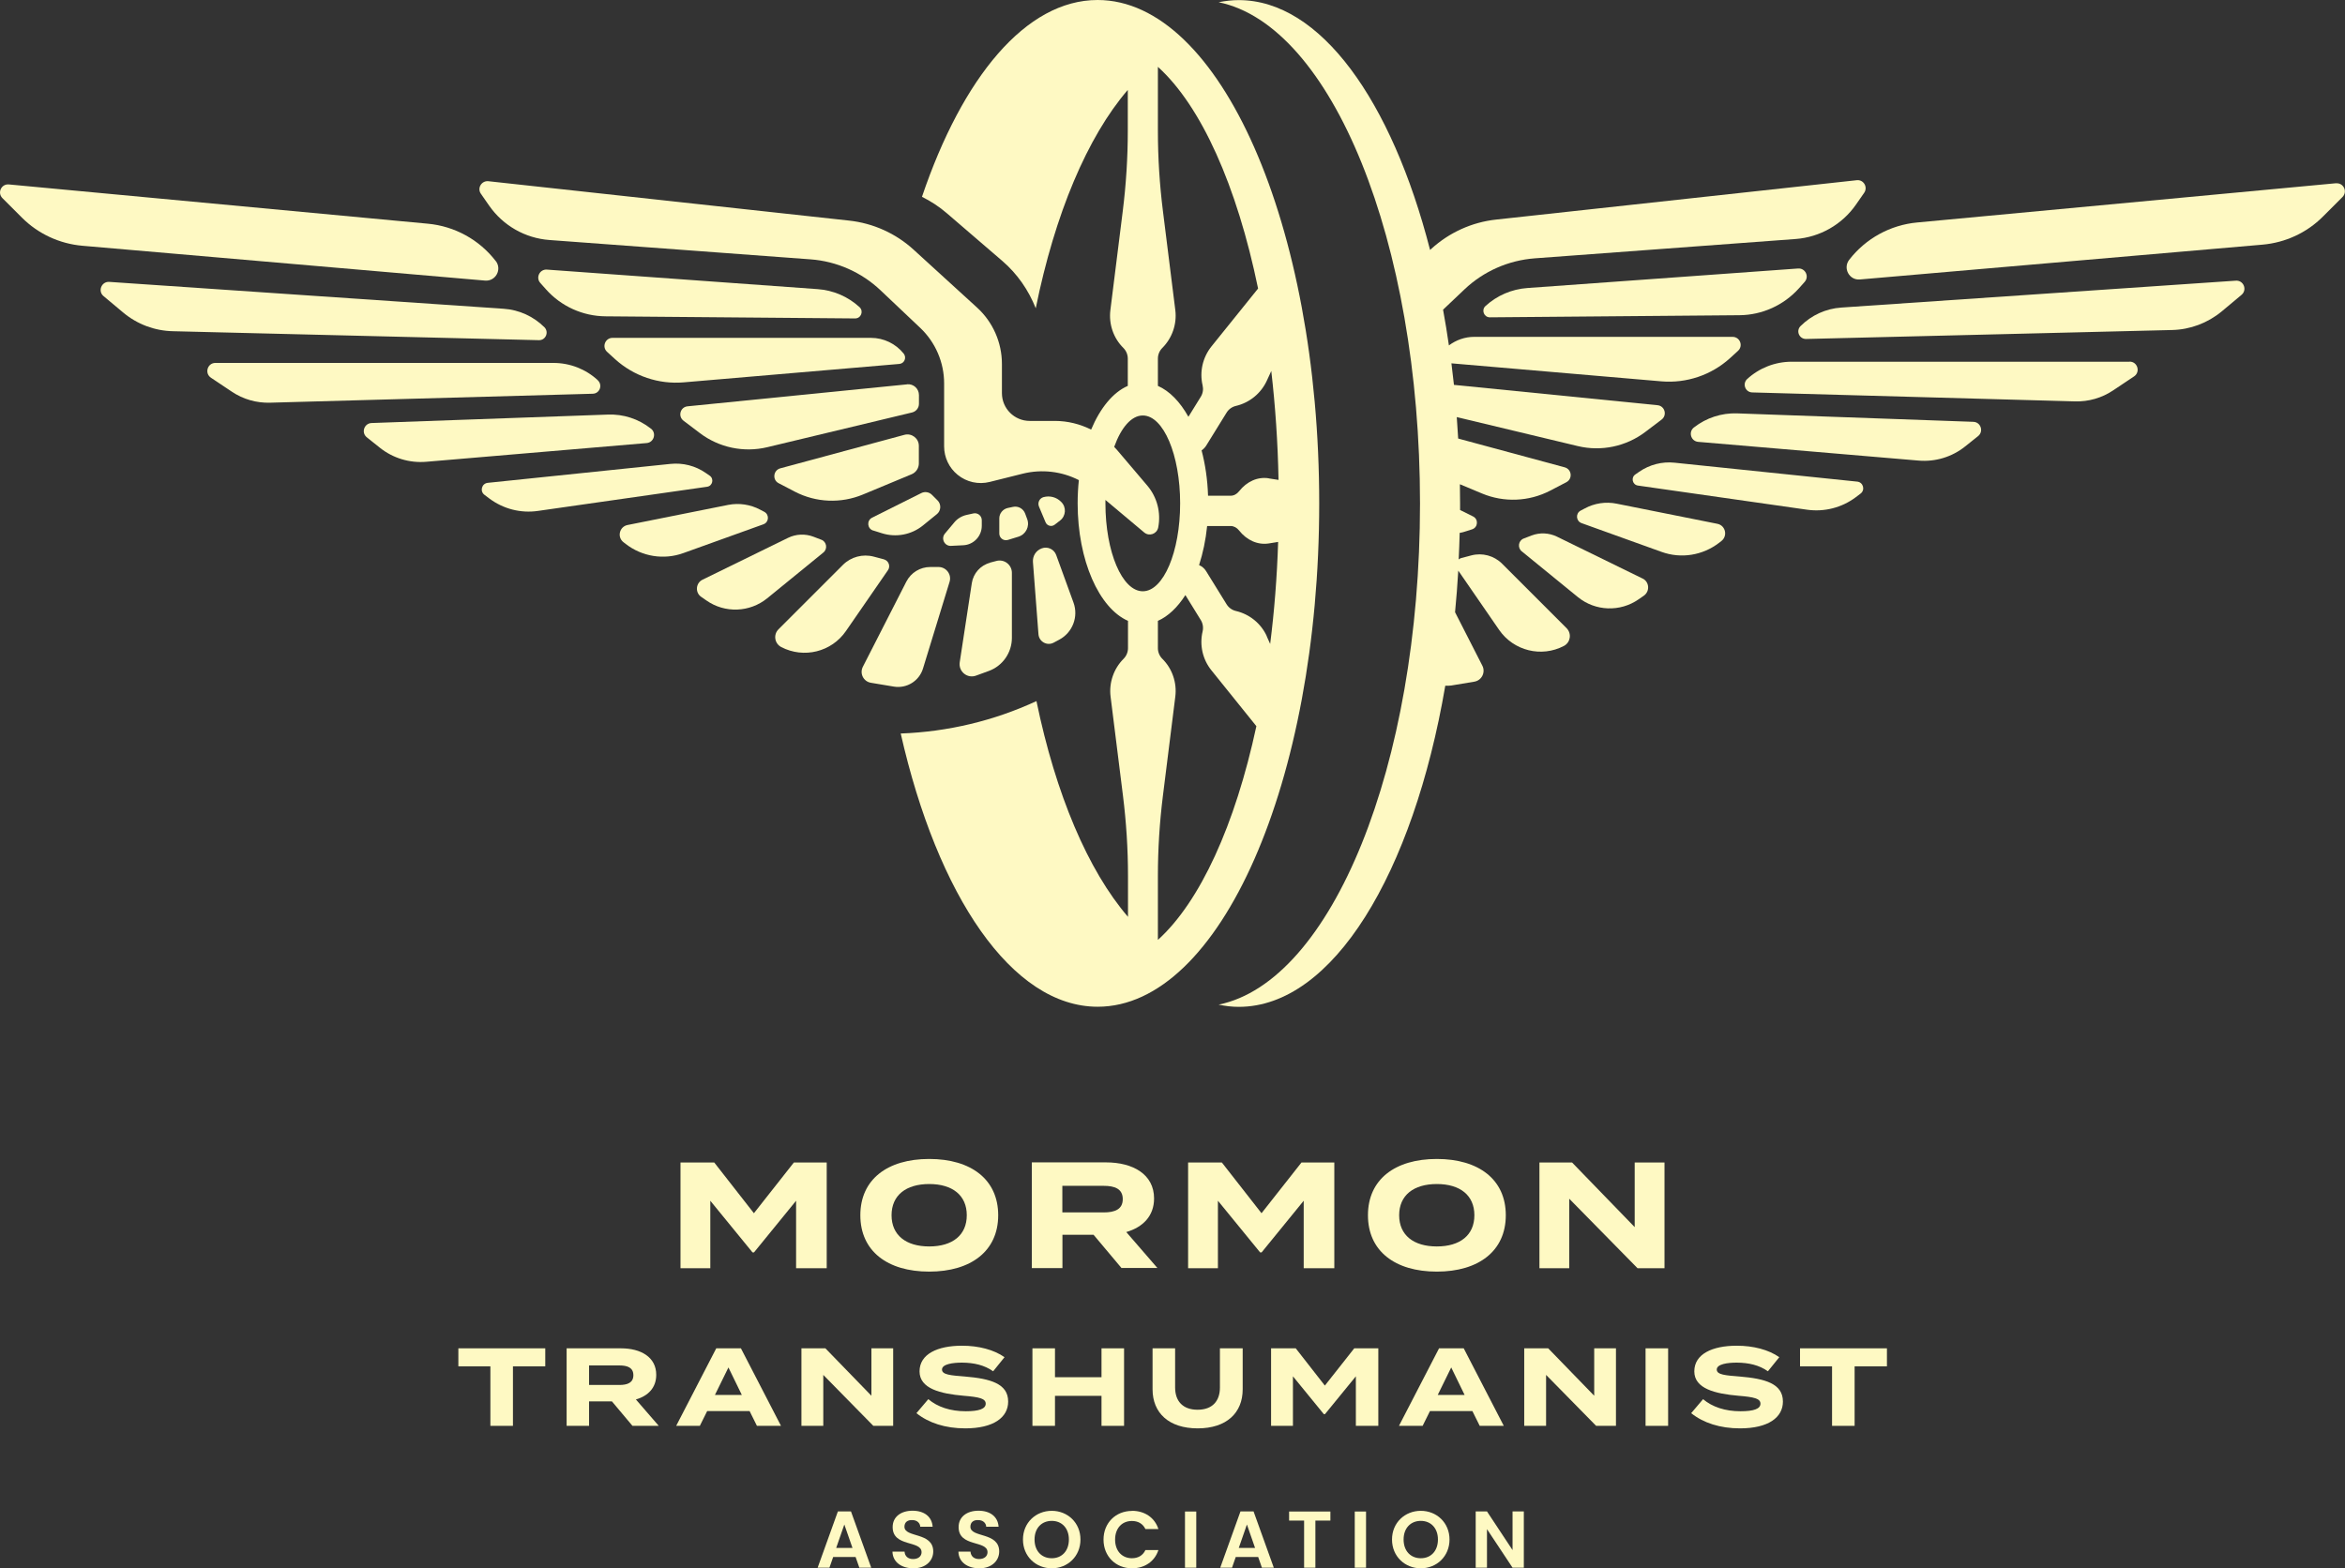 <svg viewBox="0 0 232.88 155.78" xmlns="http://www.w3.org/2000/svg"><rect x="0" y="0" width="232.88" height="155.78" fill="#333333" stroke="none"/><g fill="#FEF9C3"><path d="m232 18.2-41.62 3.9c-2.66.25-5.1 1.59-6.74 3.71-.64.83.01 2.04 1.06 1.95l40-3.46c2.26-.2 4.39-1.18 5.99-2.79l1.94-1.94c.53-.53.11-1.43-.64-1.36z"/><path d="m222.03 27.88-39.17 2.67c-1.53.1-2.97.76-4.05 1.84-.48.48-.13 1.29.55 1.28l36.35-.89c1.8-.04 3.54-.7 4.93-1.85l1.96-1.64c.6-.5.21-1.47-.57-1.41z"/><path d="m211.49 35.93h-33.57c-1.63 0-3.21.62-4.41 1.72-.5.47-.19 1.31.5 1.33l32.05.89c1.34.04 2.67-.34 3.79-1.09l2.08-1.39c.66-.44.35-1.47-.44-1.47z"/><path d="m195.97 41.9-23.47-.84c-1.53-.05-3.04.44-4.25 1.38l-.03.02c-.57.45-.3 1.37.43 1.43l21.89 1.86c1.66.14 3.31-.36 4.61-1.4l1.29-1.03c.58-.46.27-1.4-.47-1.42z"/><path d="m184.44 47.84-18.14-1.88c-1.24-.13-2.48.19-3.51.9l-.39.27c-.45.31-.29 1.02.26 1.1l16.8 2.4c1.71.24 3.44-.2 4.82-1.23l.49-.37c.48-.36.27-1.13-.33-1.19z"/><path d="m170.55 52.03-10-2c-1.08-.22-2.21-.05-3.18.48l-.4.21c-.52.28-.46 1.04.09 1.24l7.95 2.86c1.94.7 4.09.35 5.72-.91l.22-.17c.65-.51.41-1.55-.4-1.71z"/><path d="m163.11 57.46-8.5-4.16c-.79-.38-1.7-.42-2.51-.11l-.78.3c-.53.2-.64.91-.2 1.27l5.58 4.55c1.73 1.41 4.2 1.5 6.03.22l.52-.36c.62-.44.55-1.38-.13-1.71z"/><path d="m149.17 55.99c-.8-.8-1.97-1.11-3.06-.82l-1.02.27c-.09.02-.16.08-.23.13.04-.87.08-1.76.1-2.64.11-.03.23-.03.34-.07l.89-.28c.59-.19.66-1 .1-1.28l-1.29-.64c0-.22 0-.44 0-.66 0-.64-.01-1.27-.02-1.9l2.2.92c2.18.91 4.66.81 6.76-.28l1.61-.84c.65-.34.54-1.29-.16-1.48l-10.58-2.86c-.04-.71-.09-1.42-.14-2.13l12.02 2.88c2.33.56 4.8.04 6.71-1.41l1.61-1.22c.58-.44.32-1.36-.4-1.43l-20.22-2.02c-.08-.72-.16-1.44-.25-2.14l20.86 1.79c2.48.21 4.94-.62 6.79-2.29l.81-.74c.54-.49.2-1.39-.54-1.39h-25.67c-.91 0-1.78.31-2.5.85-.17-1.2-.37-2.39-.58-3.55l2.13-2.02c1.9-1.8 4.36-2.88 6.97-3.08l25.92-1.92c2.4-.18 4.6-1.43 5.98-3.41l.82-1.18c.39-.56-.06-1.33-.74-1.25l-35.81 3.91c-2.4.26-4.65 1.28-6.43 2.9l-.13.12c-3.81-14.84-10.9-24.82-19-24.82-.67 0-1.34.08-2 .21 11.21 2.3 20 23.7 20 49.79s-8.79 47.49-20 49.78c.66.14 1.33.22 2 .22 9.34 0 17.32-13.24 20.51-31.9.2.01.4.01.6-.02l2.28-.38c.74-.12 1.14-.93.8-1.59l-2.71-5.31c.13-1.36.24-2.73.32-4.13l4.06 5.89c1.44 2.08 4.2 2.76 6.43 1.59.66-.35.79-1.23.27-1.76l-6.4-6.4z"/><path d="m151.68 28.61c-1.55.11-3.01.74-4.16 1.79-.43.4-.15 1.12.44 1.12l24.79-.21c2.25-.02 4.39-.99 5.9-2.67l.57-.64c.48-.54.06-1.38-.65-1.33z"/><path d="m109 0c-7.11 0-13.42 7.67-17.44 19.55.89.44 1.73.99 2.48 1.64l5.5 4.73c1.49 1.28 2.61 2.91 3.32 4.7 1.9-9.38 5.13-17.03 9.14-21.69v4.07c0 2.66-.17 5.33-.5 7.97l-1.23 9.84c-.17 1.38.3 2.77 1.29 3.75.28.28.44.66.44 1.06v2.71c-1.47.64-2.74 2.2-3.64 4.34-1.11-.55-2.33-.86-3.6-.86h-2.5c-1.52 0-2.76-1.23-2.76-2.76v-2.9c0-2.13-.9-4.17-2.47-5.6l-6.29-5.74c-1.78-1.63-4.03-2.64-6.43-2.9l-35.81-3.91c-.68-.07-1.14.69-.74 1.25l.82 1.18c1.38 1.98 3.57 3.23 5.98 3.41l25.92 1.92c2.61.19 5.07 1.28 6.97 3.08l3.94 3.73c1.51 1.43 2.37 3.43 2.37 5.51v6.26c0 1.09.49 2.13 1.34 2.82.89.73 2.07.99 3.19.71l3.28-.82c1.89-.47 3.87-.23 5.57.64-.08.75-.12 1.52-.12 2.31 0 5.67 2.13 10.41 5 11.67v2.71c0 .4-.16.78-.44 1.06-.98.98-1.46 2.37-1.29 3.75l1.23 9.84c.33 2.64.5 5.3.5 7.97v4.07c-3.97-4.61-7.18-12.17-9.09-21.43-4.23 1.96-8.81 3.05-13.48 3.22 3.65 16.11 11.04 27.14 19.56 27.14 12.15 0 22-22.39 22-50s-9.86-50-22.01-50zm16.81 63.2c-.58-1.27-1.71-2.19-3.07-2.51-.39-.09-.72-.33-.93-.67l-2.04-3.3c-.17-.28-.42-.47-.69-.59.38-1.18.66-2.49.8-3.88h2.34c.31 0 .61.16.83.44.77.98 1.86 1.46 2.95 1.29l.93-.15c-.11 3.5-.38 6.89-.79 10.13l-.34-.75zm.19-15.69c-1.09-.17-2.17.3-2.95 1.29-.22.28-.52.44-.83.44h-2.25c-.05-1.61-.28-3.12-.64-4.5.17-.12.32-.27.44-.45l2.04-3.3c.21-.34.54-.58.93-.67 1.36-.32 2.49-1.25 3.07-2.51l.44-.96c.4 3.46.65 7.08.72 10.82l-.97-.15zm-11.01-40.87c4.3 3.89 7.85 11.82 9.95 22.02l-4.63 5.75c-.87 1.09-1.2 2.51-.88 3.87.09.39.03.79-.18 1.13l-1.23 1.99c-.83-1.49-1.87-2.56-3.03-3.07v-2.71c0-.4.16-.78.44-1.06.98-.98 1.46-2.37 1.29-3.75l-1.23-9.84c-.33-2.64-.5-5.3-.5-7.97zm-5.21 43.36c0-.11 0-.23 0-.34l3.85 3.23c.5.42 1.26.15 1.39-.49.29-1.47-.1-3-1.07-4.15l-3.04-3.58c-.08-.1-.18-.18-.26-.28.68-1.9 1.7-3.12 2.84-3.12 2.05 0 3.71 3.91 3.71 8.73s-1.66 8.73-3.71 8.73-3.71-3.91-3.71-8.73zm5.21 43.36v-6.36c0-2.66.17-5.33.5-7.97l1.23-9.84c.17-1.38-.3-2.77-1.29-3.75-.28-.28-.44-.66-.44-1.06v-2.71c1.02-.45 1.95-1.34 2.73-2.56l1.53 2.48c.21.34.27.75.18 1.13-.32 1.36 0 2.78.88 3.87l4.46 5.54c-2.11 9.82-5.59 17.44-9.78 21.23z"/><path d="m49.23 25.93c-1.63-2.12-4.07-3.46-6.74-3.71l-41.61-3.9c-.75-.07-1.17.83-.64 1.36l1.94 1.94c1.61 1.61 3.73 2.59 5.99 2.79l40 3.46c1.05.09 1.71-1.11 1.06-1.95z"/><path d="m54.07 32.51c-1.08-1.08-2.52-1.74-4.05-1.84l-39.17-2.67c-.77-.05-1.16.92-.57 1.41l1.96 1.64c1.39 1.16 3.12 1.81 4.93 1.85l36.35.89c.67.02 1.02-.8.55-1.28z"/><path d="m59.37 37.77c-1.2-1.11-2.77-1.72-4.41-1.72h-33.57c-.79 0-1.1 1.03-.44 1.47l2.08 1.39c1.12.75 2.44 1.13 3.79 1.09l32.05-.89c.69-.02 1-.86.5-1.33z"/><path d="m64.65 42.58-.03-.02c-1.21-.95-2.71-1.44-4.25-1.38l-23.47.84c-.74.03-1.05.96-.47 1.42l1.29 1.03c1.3 1.04 2.95 1.54 4.61 1.4l21.89-1.86c.72-.06 1-.98.43-1.43z"/><path d="m70.48 47.25-.39-.27c-1.02-.71-2.27-1.03-3.51-.9l-18.14 1.88c-.6.06-.81.83-.33 1.19l.49.37c1.38 1.03 3.11 1.48 4.82 1.23l16.8-2.4c.55-.08.71-.79.26-1.1z"/><path d="m75.9 50.84-.4-.21c-.97-.52-2.1-.69-3.18-.48l-10 2c-.81.16-1.06 1.21-.4 1.71l.22.17c1.62 1.26 3.78 1.61 5.72.91l7.95-2.86c.56-.2.61-.96.09-1.24z"/><path d="m81.56 53.61-.78-.3c-.82-.31-1.73-.27-2.51.11l-8.5 4.16c-.68.33-.76 1.28-.13 1.71l.52.36c1.83 1.28 4.29 1.19 6.03-.22l5.58-4.55c.44-.36.33-1.06-.2-1.27z"/><path d="m87.79 55.56-1.02-.27c-1.09-.29-2.26.02-3.06.82l-6.4 6.4c-.53.53-.39 1.41.27 1.76 2.24 1.17 5 .49 6.43-1.59l4.17-6.04c.28-.4.07-.95-.4-1.08z"/><path d="m91.66 66.41 2.64-8.61c.23-.74-.33-1.48-1.1-1.48h-.82c-1 0-1.91.56-2.37 1.45l-4.32 8.46c-.34.67.06 1.47.8 1.59l2.28.38c1.27.21 2.51-.55 2.89-1.79z"/><path d="m98.32 55.9c-.95.25-1.66 1.05-1.81 2.02l-1.2 7.86c-.14.92.75 1.65 1.62 1.33l1.26-.46c1.38-.5 2.3-1.82 2.3-3.29v-6.46c0-.8-.76-1.39-1.54-1.18l-.65.17z"/><path d="m102.58 55.82.55 7.19c.06.73.85 1.17 1.5.83l.56-.3c1.32-.7 1.93-2.27 1.42-3.68l-1.72-4.73c-.21-.58-.86-.88-1.44-.66s-.91.76-.87 1.36z"/><path d="m81.2 28.72-26.89-1.94c-.72-.05-1.13.8-.65 1.33l.57.64c1.5 1.68 3.64 2.65 5.9 2.67l24.79.21c.59 0 .87-.72.44-1.12-1.14-1.05-2.61-1.68-4.16-1.79z"/><path d="m86.5 33.56h-25.67c-.73 0-1.08.9-.54 1.39l.81.74c1.85 1.67 4.31 2.5 6.79 2.29l21.42-1.83c.5-.04.75-.62.44-1.02-.79-.99-1.99-1.57-3.25-1.57z"/><path d="m90.07 38.18-21.79 2.18c-.72.07-.98.99-.4 1.43l1.61 1.22c1.91 1.45 4.37 1.97 6.71 1.41l14.38-3.45c.4-.1.68-.45.68-.86v-.87c0-.64-.55-1.13-1.18-1.07z"/><path d="m91.25 46.03v-1.74c0-.75-.71-1.29-1.43-1.1l-12.33 3.33c-.7.19-.81 1.15-.16 1.48l1.61.84c2.1 1.09 4.58 1.19 6.76.28l4.83-2.01c.44-.18.72-.61.72-1.08z"/><path d="m86.7 52.69.89.28c1.4.44 2.92.15 4.06-.77l1.39-1.13c.42-.34.45-.98.07-1.36l-.56-.56c-.28-.28-.71-.35-1.06-.17l-4.88 2.44c-.56.28-.49 1.09.1 1.28z"/><path d="m96.66 51-.68.15c-.47.11-.9.36-1.21.74l-.93 1.11c-.42.5-.04 1.26.61 1.22l1.22-.06c1.02-.05 1.83-.9 1.83-1.93v-.56c0-.44-.41-.77-.84-.67z"/><path d="m100.1 53.63 1.04-.32c.74-.23 1.14-1.03.87-1.75l-.2-.54c-.18-.5-.71-.79-1.22-.67l-.52.11c-.48.11-.83.54-.83 1.03v1.51c0 .44.43.76.85.63z"/><path d="m104.75 52.11.53-.41c.58-.45.64-1.32.11-1.84l-.03-.03c-.45-.45-1.11-.62-1.73-.45-.4.11-.61.55-.45.94l.65 1.55c.15.37.61.49.92.24z"/><path d="m54.14 135.72h-3.2v5.91h-2.24v-5.91h-3.18v-1.79h8.63v1.79z"/><path d="m62.81 141.63-2.04-2.43h-2.27v2.43h-2.23v-7.7h5.4c1.97 0 3.5.87 3.5 2.63 0 1.29-.81 2.1-2.02 2.45l2.27 2.62zm-1.3-4.06c.8 0 1.39-.22 1.39-.97s-.58-.97-1.39-.97h-3.01v1.94z"/><path d="m74.45 140.16h-4.22l-.73 1.47h-2.35l3.98-7.7h2.45l3.98 7.7h-2.39l-.73-1.47zm-.78-1.6-1.33-2.73-1.34 2.73z"/><path d="m88.7 133.93v7.7h-1.97l-4.97-5.06v5.06h-2.17v-7.7h2.38l4.57 4.71v-4.71h2.17z"/><path d="m100.12 139.22c0 1.58-1.46 2.66-4.26 2.66-1.98 0-3.64-.54-4.85-1.51l1.18-1.39c.91.77 2.18 1.2 3.72 1.2 1.32 0 1.98-.24 1.98-.75s-.62-.66-2.2-.79c-2.29-.2-4.37-.7-4.37-2.42s1.78-2.55 4.22-2.55c1.65 0 3.17.4 4.22 1.14l-1.13 1.4c-.86-.61-1.89-.85-3.09-.86-.9 0-1.99.14-1.99.69 0 .52.89.58 2.27.69 2.52.21 4.3.7 4.3 2.48z"/><path d="m111.63 133.93v7.7h-2.24v-2.98h-4.62v2.98h-2.24v-7.7h2.24v2.87h4.62v-2.87z"/><path d="m123.41 133.93v4.07c0 2.34-1.6 3.88-4.47 3.88s-4.48-1.54-4.48-3.88v-4.07h2.24v3.89c0 1.34.75 2.21 2.23 2.21s2.22-.87 2.22-2.21v-3.89h2.25z"/><path d="m136.88 133.93v7.7h-2.23v-4.92l-3.07 3.76h-.11l-3.07-3.76v4.92h-2.17v-7.7h2.45l2.89 3.7 2.92-3.7z"/><path d="m146.23 140.16h-4.22l-.73 1.47h-2.35l3.98-7.7h2.45l3.98 7.7h-2.39l-.73-1.47zm-.78-1.6-1.33-2.73-1.34 2.73z"/><path d="m160.48 133.93v7.7h-1.97l-4.97-5.06v5.06h-2.17v-7.7h2.38l4.57 4.71v-4.71h2.17z"/><path d="m163.42 141.63v-7.7h2.24v7.7z"/><path d="m177.06 139.22c0 1.58-1.46 2.66-4.26 2.66-1.98 0-3.64-.54-4.85-1.51l1.18-1.39c.91.77 2.18 1.2 3.72 1.2 1.32 0 1.98-.24 1.98-.75s-.62-.66-2.2-.79c-2.29-.2-4.37-.7-4.37-2.42s1.78-2.55 4.22-2.55c1.65 0 3.17.4 4.22 1.14l-1.13 1.4c-.86-.61-1.89-.85-3.09-.86-.9 0-1.99.14-1.99.69 0 .52.89.58 2.27.69 2.52.21 4.3.7 4.3 2.48z"/><path d="m187.38 135.72h-3.2v5.91h-2.24v-5.91h-3.18v-1.79h8.63v1.79z"/><path d="m84.96 154.66h-2.22l-.37 1.06h-1.17l2.01-5.59h1.3l2.01 5.59h-1.18l-.37-1.06zm-1.11-3.23-.81 2.33h1.62z"/><path d="m90.7 155.78c-1.16 0-2.05-.61-2.07-1.66h1.2c.03.45.33.74.85.74s.84-.28.84-.68c0-1.21-2.88-.48-2.87-2.5 0-1.01.82-1.62 1.97-1.62s1.93.58 2 1.59h-1.23c-.02-.37-.32-.66-.8-.66-.44-.02-.77.2-.77.66 0 1.12 2.86.5 2.86 2.46 0 .88-.7 1.67-1.97 1.67z"/><path d="m97.25 155.78c-1.16 0-2.05-.61-2.07-1.66h1.2c.03.45.33.74.85.74s.84-.28.84-.68c0-1.21-2.88-.48-2.87-2.5 0-1.01.82-1.62 1.97-1.62s1.93.58 2 1.59h-1.23c-.02-.37-.32-.66-.8-.66-.44-.02-.77.2-.77.66 0 1.12 2.86.5 2.86 2.46 0 .88-.7 1.67-1.97 1.67z"/><path d="m104.45 155.78c-1.58 0-2.86-1.18-2.86-2.86s1.29-2.85 2.86-2.85 2.85 1.18 2.85 2.85-1.27 2.86-2.85 2.86zm0-1c1.01 0 1.7-.73 1.7-1.86s-.7-1.85-1.7-1.85-1.71.71-1.71 1.85.7 1.86 1.71 1.86z"/><path d="m112.42 150.07c1.24 0 2.25.66 2.62 1.81h-1.29c-.26-.54-.74-.8-1.34-.8-.98 0-1.67.71-1.67 1.85s.7 1.85 1.67 1.85c.6 0 1.08-.26 1.34-.81h1.29c-.38 1.15-1.38 1.81-2.62 1.81-1.61 0-2.83-1.18-2.83-2.85s1.22-2.85 2.83-2.85z"/><path d="m117.68 150.14h1.12v5.58h-1.12z"/><path d="m124.94 154.66h-2.22l-.37 1.06h-1.17l2.01-5.59h1.3l2.01 5.59h-1.18l-.37-1.06zm-1.11-3.23-.81 2.33h1.62z"/><path d="m128.03 150.14h4.09v.9h-1.49v4.68h-1.12v-4.68h-1.49v-.9z"/><path d="m134.54 150.14h1.12v5.58h-1.12z"/><path d="m141.1 155.78c-1.58 0-2.86-1.18-2.86-2.86s1.29-2.85 2.86-2.85 2.85 1.18 2.85 2.85-1.27 2.86-2.85 2.86zm0-1c1.01 0 1.7-.73 1.7-1.86s-.7-1.85-1.7-1.85-1.71.71-1.71 1.85.7 1.86 1.71 1.86z"/><path d="m151.33 150.13v5.59h-1.12l-2.54-3.83v3.83h-1.12v-5.59h1.12l2.54 3.84v-3.84z"/><path d="m82.1 115.47v10.5h-3.04v-6.7l-4.18 5.13h-.15l-4.19-5.13v6.7h-2.96v-10.5h3.35l3.94 5.04 3.97-5.04h3.25z"/><path d="m85.44 120.71c0-3.55 2.68-5.59 6.84-5.59s6.85 2.04 6.85 5.59-2.7 5.6-6.85 5.6-6.84-2.04-6.84-5.6zm10.57 0c0-1.98-1.42-3.1-3.73-3.1s-3.74 1.12-3.74 3.1 1.43 3.1 3.74 3.1 3.73-1.12 3.73-3.1z"/><path d="m111.38 125.96-2.78-3.31h-3.09v3.31h-3.04v-10.5h7.37c2.68 0 4.77 1.19 4.77 3.58 0 1.75-1.11 2.86-2.76 3.34l3.09 3.57h-3.55zm-1.77-5.53c1.09 0 1.89-.3 1.89-1.32s-.79-1.32-1.89-1.32h-4.11v2.64z"/><path d="m132.51 115.47v10.5h-3.04v-6.7l-4.18 5.13h-.15l-4.19-5.13v6.7h-2.96v-10.5h3.35l3.94 5.04 3.97-5.04h3.25z"/><path d="m135.85 120.71c0-3.55 2.68-5.59 6.84-5.59s6.85 2.04 6.85 5.59-2.7 5.6-6.85 5.6-6.84-2.04-6.84-5.6zm10.57 0c0-1.98-1.42-3.1-3.73-3.1s-3.74 1.12-3.74 3.1 1.43 3.1 3.74 3.1 3.73-1.12 3.73-3.1z"/><path d="m165.3 115.47v10.5h-2.68l-6.78-6.9v6.9h-2.96v-10.5h3.24l6.22 6.42v-6.42z"/></g></svg>